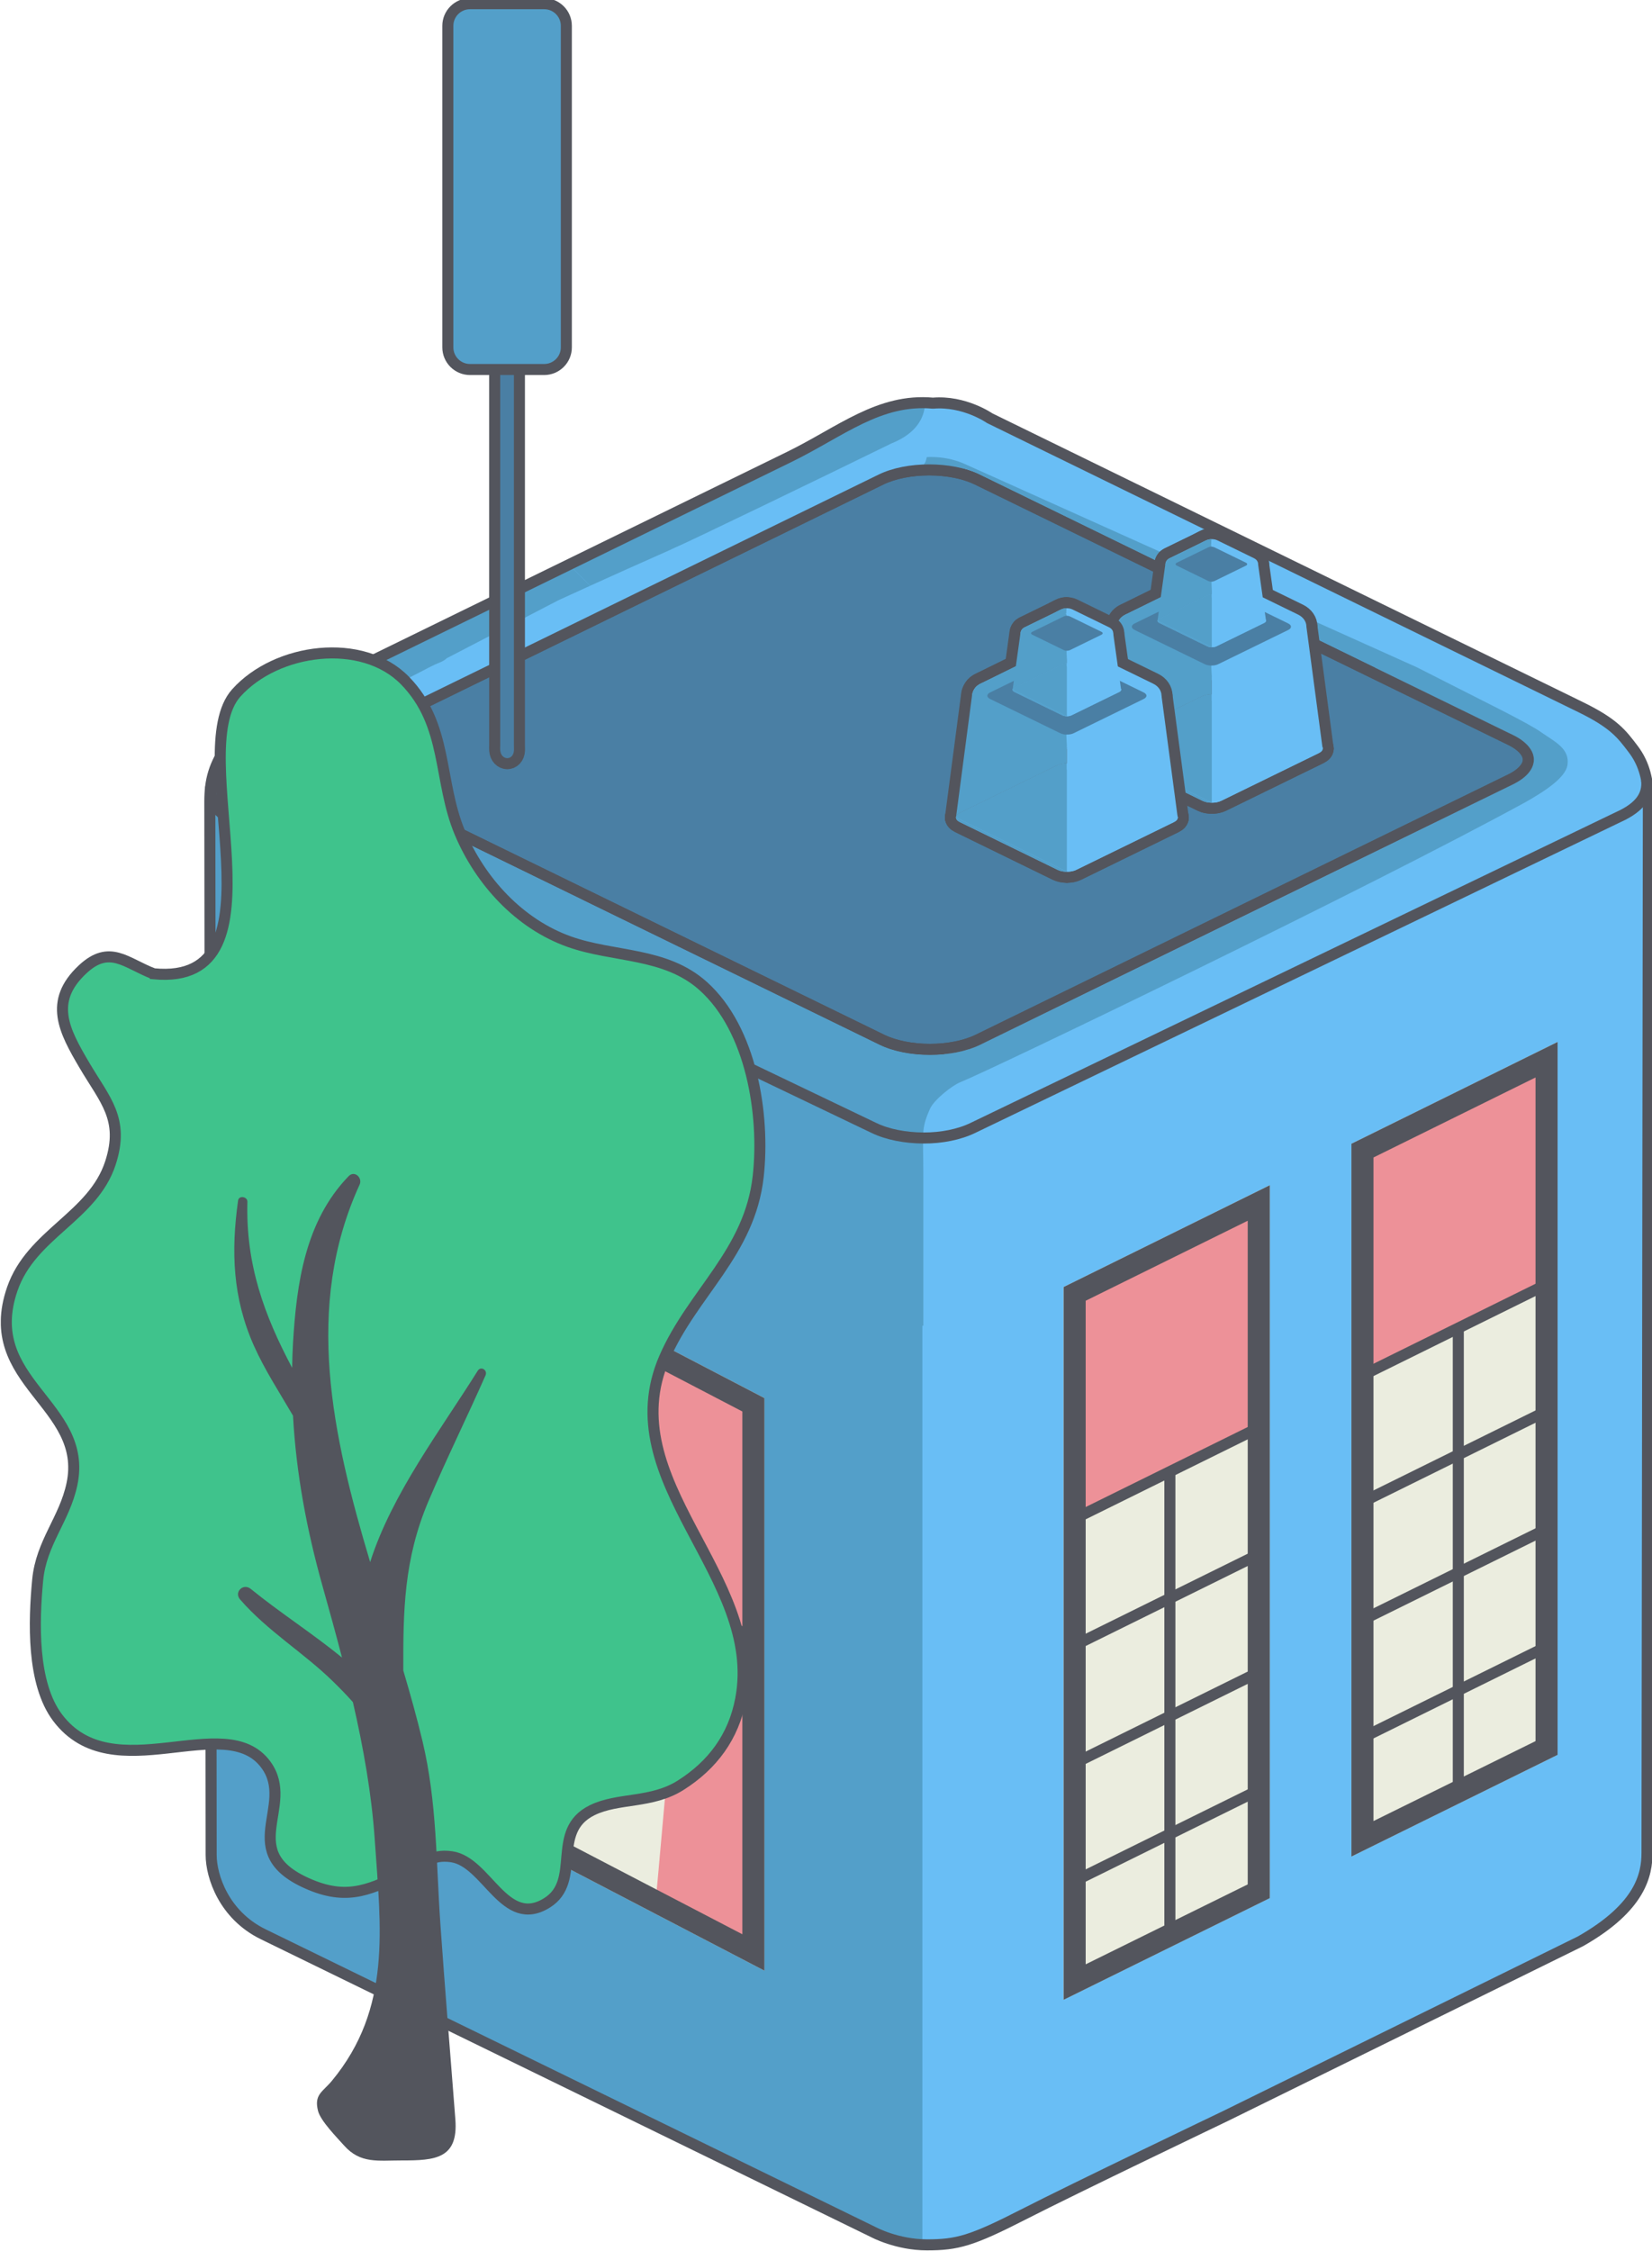 <?xml version="1.0" encoding="UTF-8"?>
<!-- Created with Inkscape (http://www.inkscape.org/) -->
<svg width="75.577mm" height="102.93mm" version="1.1" viewBox="0 0 75.577 102.93" xmlns="http://www.w3.org/2000/svg" xmlns:cc="http://creativecommons.org/ns#" xmlns:dc="http://purl.org/dc/elements/1.1/" xmlns:rdf="http://www.w3.org/1999/02/22-rdf-syntax-ns#">
 <defs>
  <clipPath id="clipPath26">
   <path d="m169.25 390.48h214.24v-291.77h-214.24z"/>
  </clipPath>
  <clipPath id="clipPath30">
   <path d="m217.33 324.34h72.224v-37.693h-72.224z"/>
  </clipPath>
  <clipPath id="clipPath34">
   <path d="m212.84 235.61h54.308v-98.246h-54.308z"/>
  </clipPath>
  <clipPath id="clipPath38">
   <path d="m345.35 252.3h24.097v-40.102h-24.097z"/>
  </clipPath>
  <clipPath id="clipPath42">
   <path d="m308.05 233.74h24.096v-40.101h-24.096z"/>
  </clipPath>
 </defs>
 <g transform="translate(-65.777 -92.833)">
  <g transform="matrix(.353 0 0 -.353 6.069 230.59)">
   <g clip-path="url(#clipPath26)" opacity=".8">
    <g transform="translate(372.73 295.09)">
     <path d="m0 0c3.767-1.841 3.772-4.85 0-6.695l-72.348-35.348c-3.772-1.846-9.938-1.846-13.704-5e-3l-72.47 35.363c-3.767 1.84-3.772 4.849 0 6.695l72.348 35.353c3.772 1.845 9.937 1.845 13.704 5e-3z" fill="#2887bc"/>
    </g>
    <g transform="translate(382.38 287.01)">
     <path d="m0 0c-0.014 3.99-2.959 8.691-6.543 10.442l-79.891 39.043c-1.923 0.94-4.504 1.37-7.038 1.301v-7.918c2.534 0.07 5.115-0.36 7.038-1.3l68.951-33.651c3.584-1.75 3.588-4.613 0-6.369l-68.834-33.631c-3.589-1.756-9.455-1.756-13.039-5e-3l-68.951 33.646c-3.584 1.751-3.588 4.614 0 6.369l25.375 12.4-5.319 5.319-31.111-15.204c-3.584-1.751-6.53-6.452-6.539-10.442l-0.092-136.52c-0.014-3.99 2.907-8.686 6.495-10.432l80.026-39.048c3.583-1.751 9.455-1.751 13.038 0l80.026 39.048c3.589 1.746 6.51 6.442 6.5 10.432z" fill="#44aef2"/>
    </g>
    <g transform="translate(282.91 328.58)">
     <path d="m0 0c1.663 0.813 3.814 1.245 6 1.305v7.918c-2.186-0.06-4.337-0.491-6-1.301l-48.779-23.839 5.32-5.319z" fill="#44aef2"/>
    </g>
    <g transform="translate(282.91 328.58)">
     <path d="m0 0c1.663 0.813 3.814 1.245 6 1.305v7.918c-2.186-0.06-4.337-0.491-6-1.301l-48.779-23.839 5.32-5.319z" fill="#2887bc"/>
    </g>
    <g transform="translate(244.7 274.11)">
     <path d="m0 0 38.347-18.712c3.551-1.735 9.363-1.735 12.919 4e-3l44.843 21.91" fill="none" stroke="#282b34" stroke-miterlimit="10" stroke-width=".967"/>
    </g>
    <g transform="translate(382.38 287.01)">
     <path d="m0 0c-0.014 3.99-2.959 8.691-6.543 10.442l-22.403 10.949c-2.025-1.653-3.96-3.348-5.932-4.984l17.395-8.49c3.584-1.75 3.588-4.613 0-6.369l-68.834-33.631c-2.011-0.983-4.735-1.416-7.373-1.298v-153.92c2.603-0.1 5.278 0.329 7.256 1.296l80.026 39.048c3.589 1.746 6.51 6.442 6.5 10.432z" fill="#44aef2"/>
    </g>
    <g transform="translate(283.02 254.93)">
     <path d="m0 0-68.951 33.646c-3.584 1.75-3.588 4.614 0 6.369l34.128 16.676-5.288 5.336-39.895-19.497c-3.584-1.751-6.53-6.452-6.539-10.442l-0.092-136.52c-0.014-3.989 2.907-8.685 6.495-10.431l80.026-39.048c1.605-0.784 3.67-1.215 5.782-1.296v153.92c-2.072 0.092-4.09 0.522-5.666 1.293" fill="#44aef2"/>
    </g>
    <g transform="translate(283.02 254.93)">
     <path d="m0 0-68.951 33.646c-3.584 1.75-3.588 4.614 0 6.369l34.128 16.676-5.288 5.336-39.895-19.497c-3.584-1.751-6.53-6.452-6.539-10.442l-0.092-136.52c-0.014-3.989 2.907-8.685 6.495-10.431l80.026-39.048c1.605-0.784 3.67-1.215 5.782-1.296v153.92c-2.072 0.092-4.09 0.522-5.666 1.293" fill="#2887bc"/>
    </g>
    <g transform="translate(196.86 280.86)">
     <path d="m0 0 86.048-42.438c3.583-1.75 9.455-1.75 13.038 0l86.138 42.11" fill="none" stroke="#282b34" stroke-miterlimit="10" stroke-width=".967"/>
    </g>
    <g transform="translate(288.91 323.63)">
     <path d="m0 0 72.625-35.857 5.771 2.886v2.184l-72.03 35.6-6.366 1.076z" fill="#2887bc"/>
    </g>
    <g transform="translate(289.43 329.89)">
     <path d="m0 0c-2.365 0-4.73-0.438-6.526-1.317l-68.834-33.637c-3.589-1.754-3.584-4.618 0-6.369l68.95-33.645c1.791-0.875 4.151-1.313 6.513-1.313 2.365 0 4.73 0.439 6.526 1.318l68.834 33.63c3.589 1.756 3.584 4.62 0 6.37l-68.95 33.651c-1.791 0.875-4.152 1.312-6.513 1.312m0-0.967c2.29 0 4.508-0.443 6.088-1.215l68.951-33.65c1.364-0.667 2.147-1.51 2.147-2.315s-0.783-1.648-2.147-2.316l-68.835-33.632c-1.607-0.785-3.774-1.219-6.101-1.219-2.29 0-4.509 0.442-6.089 1.215l-68.95 33.645c-1.364 0.666-2.147 1.51-2.147 2.315s0.783 1.649 2.147 2.316l68.835 33.637c1.607 0.786 3.773 1.219 6.101 1.219" fill="#282b34"/>
    </g>
    <g clip-path="url(#clipPath30)" opacity=".5">
     <g transform="translate(218.04 286.65)">
      <path d="m0 0c-0.26 0-0.51 0.143-0.638 0.39-0.179 0.351-0.04 0.783 0.312 0.963l70.867 36.262c0.104 0.053 0.325 0.078 0.325 0.078v-0.724l0.642-0.308s-0.174-0.247-0.316-0.32l-70.867-36.263c-0.104-0.053-0.215-0.078-0.325-0.078" fill="#2887bc"/>
     </g>
    </g>
    <g transform="translate(268.22 209.13)">
     <path d="m0 0v-74.174l-56.934 29.653v74.189z" fill="#e6e9d7"/>
    </g>
    <g clip-path="url(#clipPath34)" opacity=".7">
     <g transform="translate(212.84 235.61)">
      <path d="m0 0 54.308-28.689-1.534-69.557-11.633 5.011s2.997 32.634 3.65 42.924c-2.768 2.185-6.118 4.522-8.334 7.633-6.702 9.408-11.384 19.233-11.384 19.233s-4.149-4.274-9.2-7.472c-5.052-3.198-9.131-3.386-9.131-3.386l4.65-41.36-11.392 4.614" fill="#e84658"/>
     </g>
    </g>
    <g transform="translate(211.28 238.8)">
     <path d="m0 0v-74.188l56.934-29.654v74.174zm2.861-4.717 51.212-26.686v-67.723l-51.212 26.673z" fill="#282b34"/>
    </g>
    <g transform="translate(212.6 206.34)">
     <path d="m0 0 54.308-28.371" fill="none" stroke="#282b34" stroke-miterlimit="10" stroke-width="1.431"/>
    </g>
    <g transform="translate(238.05 222.92)">
     <path d="m0 0v-71.85" fill="none" stroke="#282b34" stroke-miterlimit="10" stroke-width="1.431"/>
    </g>
    <g transform="translate(369.1 295.19)">
     <path d="m0 0c3.777-1.846 3.782-4.863 0-6.714l-72.555-35.448c-3.782-1.851-9.966-1.851-13.743-6e-3l-72.677 35.465c-3.777 1.845-3.782 4.863 0 6.713l72.555 35.454c3.782 1.85 9.965 1.85 13.743 5e-3z" fill="#1d5f8d"/>
    </g>
    <g transform="translate(382.77 287.08)">
     <path d="m0 0c-0.015 4.002-2.968 8.716-6.562 10.472l-80.118 39.154c-1.929 0.942-4.517 1.374-7.058 1.305v-7.941c2.541 0.071 5.129-0.361 7.058-1.303l69.147-33.748c3.594-1.754 3.599-4.626 0-6.386l-69.031-33.728c-3.599-1.761-9.482-1.761-13.076-5e-3l-69.147 33.742c-3.594 1.755-3.599 4.626 0 6.387l25.448 12.436-5.335 5.335-31.2-15.248c-3.594-1.756-6.547-6.47-6.557-10.472l-0.092-27.868c-0.015-4.001 7.442 5.199 11.041 3.448l75.726-30.226c3.594-1.755 99.858 22.777 99.848 26.778z" fill="#44aef2"/>
    </g>
    <g transform="translate(283.01 328.77)">
     <path d="m0 0c1.667 0.815 3.825 1.249 6.018 1.309v7.94c-2.193-0.06-4.351-0.491-6.018-1.305l-48.918-23.906 5.335-5.335z" fill="#44aef2"/>
    </g>
    <g transform="translate(283.01 328.77)">
     <path d="m0 0c1.667 0.815 3.825 1.249 6.018 1.309v7.94c-2.193-0.06-4.351-0.491-6.018-1.305l-48.918-23.906 5.335-5.335z" fill="#2887bc"/>
    </g>
    <g transform="translate(256.2 319.1)">
     <path d="m0 0c2.663 1.146 5.326 2.292 7.99 3.438 4.931 2.124 9.863 4.246 14.795 6.369 1.431 0.616 2.863 1.233 4.295 1.849 0.534 0.23 1.068 0.505 1.618 0.696 1.24 0.432 2.245 1.195 3.1 2.228 0.37 0.446 0.701 1.001 1.15 1.369 0.097-0.619 0.441-1.161 0.37-1.799-0.095-0.853-0.125-1.773-0.356-2.601-0.118-0.422-0.359-0.706-0.723-0.937-0.331-0.209-0.539-0.177-0.922-0.134-0.917 0.104-1.802-0.347-2.647-0.635-2.377-0.807-4.671-1.854-6.9-3.005-8.302-4.286-23.172-11.346-23.172-11.346z" fill="#44aef2"/>
    </g>
    <g transform="translate(289.56 330.09)">
     <path d="m0 0c-2.372 0-4.744-0.44-6.544-1.321l-69.031-33.733c-3.599-1.76-3.594-4.632 0-6.387l69.147-33.742c1.796-0.877 4.163-1.316 6.531-1.316 2.372 0 4.744 0.44 6.544 1.321l69.032 33.728c3.598 1.76 3.593 4.632 0 6.387l-69.148 33.747c-1.795 0.877-4.163 1.316-6.531 1.316m0-1.431c2.229 0 4.38-0.426 5.904-1.171l69.147-33.747c1.168-0.57 1.894-1.301 1.894-1.907s-0.726-1.338-1.895-1.909l-69.031-33.728c-1.527-0.747-3.684-1.175-5.916-1.175-2.228 0-4.38 0.426-5.904 1.171l-69.146 33.742c-1.169 0.57-1.895 1.301-1.895 1.907 0 0.605 0.726 1.338 1.895 1.909l69.031 33.733c1.527 0.747 3.684 1.175 5.916 1.175" fill="#282b34"/>
    </g>
    <g transform="translate(244.7 274.15)">
     <path d="m0 0 38.456-18.766c3.561-1.739 9.39-1.739 12.956 5e-3l44.971 21.972" fill="none" stroke="#282b34" stroke-miterlimit="10" stroke-width="1.431"/>
    </g>
    <g transform="translate(207.53 259.49)">
     <path d="m0 0c-3.599 1.751-11.298-4.276-11.283-0.275l0.092 27.869c9e-3 4.001 2.963 8.715 6.557 10.47l2.944 1.44 37.069 18.116 5.301-5.354-34.227-16.723c-3.599-1.761-3.594-4.632 0-6.388l69.148-33.742c1.581-0.77 3.608-1.202 5.684-1.295 1.135-0.053 2.289 0 3.395 0.151-1.809-1.528-2.769-5.069-2.6-10.932 0.272-9.23-82.08 16.663-82.08 16.663" fill="#44aef2"/>
    </g>
    <g transform="translate(294.27 221.4)">
     <path d="m0 0c0 4.709-5.619 11.912-5.89 21.142-0.17 5.864 1.392 9.695 3.202 11.222l4e-3 5e-3c1.465 0.199 2.847 0.582 3.992 1.145l69.031 33.727c3.599 1.761 3.594 4.632 0 6.388l-17.441 8.512c1.974 1.644 3.919 3.341 5.946 5l22.466-10.981c3.593-1.756 6.547-6.47 6.562-10.471l0.092-27.869c0.01-4.001-87.964-42.53-87.964-37.82" fill="#44aef2"/>
    </g>
    <g transform="translate(288.81 216.58)">
     <path d="m0 0v1.903l-83.034 36.589c-3.598 1.751-9.549 0.145-9.535 4.146l0.092 27.869c0.01 4.001 2.963 8.715 6.558 10.471l2.876 1.406 13.227 6.464 23.909 11.685 5.302-5.354-34.228-16.723c-3.598-1.761-3.593-4.632 0-6.388l69.148-33.742c1.581-0.77 3.827-1.232 5.684-1.295 0.922-0.03 2.757-0.112 5.461 0.576 0-1e-3 0.865 0.208 2.166 0.838 11.52 5.588 68.229 33.298 69.281 33.869 1.104 0.601 2.211 1.762 2.211 2.881 0 0.731-0.34 1.492-1.018 2.126-0.743 0.743-3.733 2.127-3.733 2.127l-67.254 32.832c-0.781 0.374-1.713 0.774-2.591 0.696-1.201-0.108-2.388 0.262-3.598 0.262-1.07 0-2.11-0.05-3.171-0.206-0.755-0.112-1.512-0.233-2.255-0.404-0.252-0.058-0.597-0.238-0.852-0.215 0.254 0.437 1.111 0.755 1.551 0.972 0.643 0.316 1.299 0.58 1.999 0.746 2.431 0.578 4.957 0.424 7.231-0.597 1.048-0.471 2.095-0.942 3.143-1.412 1.397-0.628 2.794-1.256 4.19-1.883 1.672-0.752 3.344-1.503 5.015-2.254 1.871-0.841 3.743-1.682 5.614-2.523 1.997-0.898 3.994-1.795 5.99-2.692 2.048-0.921 4.096-1.841 6.143-2.761 2.023-0.91 4.046-1.82 6.07-2.729 1.925-0.865 3.849-1.73 5.774-2.595 1.751-0.788 3.502-1.576 5.254-2.363 1.503-0.676 3.006-1.351 4.509-2.027 1.181-0.53 2.361-1.062 3.542-1.592 0.783-0.352 1.566-0.705 2.349-1.057 0.311-0.14 0.623-0.279 0.933-0.42 9.441-4.818 14.345-7.153 16.231-8.493 1.563-1.11 3.641-2.02 3.29-4.194-0.251-1.553-2.702-3.248-5.446-4.793-20.369-11.142-69.211-34.667-73.246-36.277-1.071-0.428-3.413-2.289-3.921-3.444-1.193-2.713-0.861-2.885-0.861-8.879z" fill="#2887bc"/>
    </g>
    <g transform="translate(241.5 312.48)">
     <path d="m0 0c-1.482-0.77-2.965-1.539-4.447-2.308-3.334-1.73-6.669-3.461-10.003-5.191-0.415-0.415-1.018-0.584-1.537-0.824-0.617-0.285-1.217-0.616-1.822-0.926-1.323-0.676-2.645-1.353-3.967-2.028-0.275 0-0.794-0.407-1.044-0.535-0.383-0.195-0.766-0.39-1.149-0.586-0.765-0.392-1.531-0.783-2.297-1.174-1.431-0.733-2.917-1.396-4.244-2.303-1.112-0.76-2.086-1.883-1.998-3.314 0.068-1.102 0.56-2.181 1.426-2.88 0.498-0.402 1.101-0.532 1.662-0.806 0.113-0.056 1.159-0.348 1.121-0.249-0.254 0.651-0.99 0.997-1.3 1.646-0.172 0.361-0.212 0.743-0.113 1.134 0.418 1.662 2.393 2.562 3.775 3.239 1.182 0.578 2.363 1.157 3.544 1.735l10.128 4.959c3.865 1.891 7.729 3.784 11.594 5.676 3.318 1.625 6.637 3.25 9.956 4.874 1.736 0.85 3.474 1.701 5.211 2.551 0.067 0.034 0.134 0.067 0.201 0.099-0.09 0.674 0.091 3.17 0 3.829-8.312-3.676-14.697-6.618-14.697-6.618" fill="#44aef2"/>
    </g>
    <g transform="translate(196.45 288.33)">
     <path d="m0 0c-0.111-1.944 0.75-3.486 3.625-4.782l82.302-39.406c1.772-0.866 4.101-1.304 6.438-1.317 2.337-0.012 4.666 0.451 6.438 1.317l83.651 40.268c2.876 1.295 3.853 2.898 3.642 4.804" fill="none" stroke="#282b34" stroke-miterlimit="10" stroke-width="1.431"/>
    </g>
    <g transform="translate(256.2 319.1)">
     <path d="m0 0c2.035 0.876 19.934 9.51 28.466 13.699 4.509 1.795 4.256 4.863 4.362 4.95 0.097-0.619 0.56-3.861 0.489-4.499-0.094-0.853-0.124-1.773-0.355-2.601-0.118-0.422-0.359-0.706-0.724-0.937-0.331-0.209-0.538-0.177-0.921-0.134-0.917 0.104-1.802-0.347-2.648-0.635-2.377-0.807-4.67-1.854-6.899-3.005-8.303-4.286-23.173-11.346-23.173-11.346z" fill="#44aef2"/>
    </g>
    <g transform="translate(289.56 330.09)">
     <path d="m0 0c-2.372 0-4.744-0.44-6.544-1.321l-69.031-33.733c-3.599-1.76-3.594-4.632 0-6.387l69.147-33.742c1.796-0.877 4.163-1.316 6.531-1.316 2.372 0 4.744 0.44 6.544 1.321l69.032 33.728c3.598 1.76 3.593 4.632 0 6.387l-69.148 33.747c-1.795 0.877-4.163 1.316-6.531 1.316m0-1.431c2.229 0 4.38-0.426 5.904-1.171l69.147-33.747c1.168-0.57 1.894-1.301 1.894-1.907s-0.726-1.338-1.895-1.909l-69.031-33.728c-1.527-0.747-3.684-1.175-5.916-1.175-2.228 0-4.38 0.426-5.904 1.171l-69.146 33.742c-1.169 0.57-1.895 1.301-1.895 1.907 0 0.605 0.726 1.338 1.895 1.909l69.031 33.733c1.527 0.747 3.684 1.175 5.916 1.175" fill="#282b34"/>
    </g>
    <g transform="translate(205.78 298.97)">
     <path d="m0 0 65.661 32.089c6.628 3.239 11.641 7.594 18.614 6.961 4.081 0.34 7.347-1.946 7.347-1.946s72.228-35.298 76.583-37.427c4.356-2.128 5.337-3.49 6.822-5.442 1.485-1.951 1.965-4.157 1.965-6.695 0-2.537-0.176-132.94-0.176-136.28 0-2.757-0.77-7.019-8.637-11.475l-46.076-22.665s-19.377-9.272-26.104-12.712c-6.726-3.439-8.596-3.938-12.495-3.938-3.898 0-6.953 1.652-6.953 1.652s-74 36.108-79.08 38.587c-5.081 2.479-6.74 7.494-6.74 10.266 0.013 4.476-0.183 133.99-0.174 136.46 8e-3 2.73 0.477 4.729 2.5 7.603s6.943 4.972 6.943 4.972" fill="none" stroke="#282b34" stroke-linecap="round" stroke-linejoin="round" stroke-miterlimit="10" stroke-width="1.431"/>
    </g>
    <g transform="translate(326.2 302.44)">
     <path d="m0 0c-0.521 0-1.041 0.104-1.465 0.312l-9.732 4.748c-0.674 0.329-1.075 0.914-1.075 1.564-1e-3 0.65 0.401 1.234 1.075 1.564l9.717 4.748c0.847 0.416 2.08 0.416 2.928 1e-3l9.733-4.749c0.673-0.33 1.076-0.915 1.076-1.565s-0.402-1.234-1.075-1.563l-9.717-4.748c-0.424-0.208-0.945-0.312-1.465-0.312" fill="#282b34"/>
    </g>
    <g transform="translate(326.2 302.44)">
     <path d="m0 0c-0.521 0-1.041 0.104-1.465 0.312l-9.732 4.748c-0.674 0.329-1.075 0.914-1.075 1.564-1e-3 0.65 0.401 1.234 1.075 1.564l9.717 4.748c0.847 0.416 2.08 0.416 2.928 1e-3l9.733-4.749c0.673-0.33 1.076-0.915 1.076-1.565s-0.402-1.234-1.075-1.563l-9.717-4.748c-0.424-0.208-0.945-0.312-1.465-0.312z" fill="none" stroke="#282b34" stroke-linecap="round" stroke-linejoin="round" stroke-miterlimit="10" stroke-width="2.861"/>
    </g>
    <g transform="translate(326.22 302.14)">
     <path d="m0 0c-0.067 1.55-0.252 2.712 0.236 3.2s-6.332 3.234-6.332 3.234l-1.947 1.144 8.304 2.762-0.464 1.695-2.996 0.326-2.527-1.592s-4.372-3.12-4.378-3.123c-0.451-0.323-1.188-0.279-1.419-0.92-0.296-0.821 0.079-2.107 0.726-2.674 0.45-0.396 1.524-0.873 1.41-1.611-0.06 0.018-0.114 0.02-0.178 0.051 1.448-0.673 2.897-1.346 4.345-2.02l3.002-0.472z" fill="#282b34"/>
    </g>
    <g transform="translate(326.22 302.14)">
     <path d="m0 0c-0.067 1.55-0.252 2.712 0.236 3.2s-6.332 3.234-6.332 3.234l-1.947 1.144 8.304 2.762-0.464 1.695-2.996 0.326-2.527-1.592s-4.372-3.12-4.378-3.123c-0.451-0.323-1.188-0.279-1.419-0.92-0.296-0.821 0.079-2.107 0.726-2.674 0.45-0.396 1.524-0.873 1.41-1.611-0.06 0.018-0.114 0.02-0.178 0.051 1.448-0.673 2.897-1.346 4.345-2.02l3.002-0.472z" fill="none" stroke="#282b34" stroke-linecap="round" stroke-linejoin="round" stroke-miterlimit="10" stroke-width="2.861"/>
    </g>
    <g transform="translate(340.07 293.86)">
     <path d="m0 0c0.66-0.322 0.661-0.849 0-1.172l-12.666-6.187c-0.66-0.324-1.739-0.324-2.398-1e-3l-12.687 6.19c-0.66 0.322-0.661 0.849 0 1.172l12.665 6.189c0.661 0.323 1.74 0.323 2.399 1e-3z" fill="#282b34"/>
    </g>
    <g transform="translate(340.07 293.86)">
     <path d="m0 0c0.66-0.322 0.661-0.849 0-1.172l-12.666-6.187c-0.66-0.324-1.739-0.324-2.398-1e-3l-12.687 6.19c-0.66 0.322-0.661 0.849 0 1.172l12.665 6.189c0.661 0.323 1.74 0.323 2.399 1e-3z" fill="none" stroke="#282b34" stroke-linecap="round" stroke-linejoin="round" stroke-miterlimit="10" stroke-width="2.861"/>
    </g>
    <g transform="translate(340.07 293.86)">
     <path d="m0 0c0.657-0.322 0.657-0.843 0-1.165l-12.66-6.188c-0.335-0.173-0.781-0.248-1.215-0.248v14.037c0.434 0 0.868-0.087 1.19-0.249z" fill="#282b34"/>
    </g>
    <g transform="translate(340.07 293.86)">
     <path d="m0 0c0.657-0.322 0.657-0.843 0-1.165l-12.66-6.188c-0.335-0.173-0.781-0.248-1.215-0.248v14.037c0.434 0 0.868-0.087 1.19-0.249z" fill="none" stroke="#282b34" stroke-linecap="round" stroke-linejoin="round" stroke-miterlimit="10" stroke-width="2.861"/>
    </g>
    <g transform="translate(311.82 293.28)">
     <path d="m 0,0 14.372,-7.018 c -0.434,0 -0.869,0.075 -1.191,0.236 l -12.685,6.2 C 0.161,-0.421 0,-0.21 0,0" fill="#282b34"/>
    </g>
    <g transform="translate(311.82 293.28)">
     <path d="m 0,0 14.372,-7.018 c -0.434,0 -0.869,0.075 -1.191,0.236 l -12.685,6.2 C 0.161,-0.421 0,-0.21 0,0 Z" fill="none" stroke="#282b34" stroke-linecap="round" stroke-linejoin="round" stroke-miterlimit="10" stroke-width="2.861"/>
    </g>
    <g transform="translate(326.19 300.3)">
     <path d="m0 0c-0.434 0-0.88-0.087-1.215-0.248l-12.66-6.188c-0.335-0.161-0.497-0.372-0.497-0.583l2.108 16.011s0.03 0.229 0.318 0.717c0.289 0.489 1.063 0.764 1.063 0.764l10.537 5.21-10.677-7.808 11.023-5.58z" fill="#282b34"/>
    </g>
    <g transform="translate(326.19 300.3)">
     <path d="m0 0c-0.434 0-0.88-0.087-1.215-0.248l-12.66-6.188c-0.335-0.161-0.497-0.372-0.497-0.583l2.108 16.011s0.03 0.229 0.318 0.717c0.289 0.489 1.063 0.764 1.063 0.764l10.537 5.21-10.677-7.808 11.023-5.58z" fill="none" stroke="#282b34" stroke-linecap="round" stroke-linejoin="round" stroke-miterlimit="10" stroke-width="2.861"/>
    </g>
    <g transform="translate(326.19 300.3)">
     <path d="m0 0v-14.036l-14.372 7.017c0 0.211 0.162 0.422 0.497 0.583l12.66 6.188c0.335 0.161 0.781 0.248 1.215 0.248" fill="#282b34"/>
    </g>
    <g transform="translate(326.19 300.3)">
     <path d="m0 0v-14.036l-14.372 7.017c0 0.211 0.162 0.422 0.497 0.583l12.66 6.188c0.335 0.161 0.781 0.248 1.215 0.248z" fill="none" stroke="#282b34" stroke-linecap="round" stroke-linejoin="round" stroke-miterlimit="10" stroke-width="2.861"/>
    </g>
    <g transform="translate(326.19 299.5)">
     <path d="m0 0v3.094l11.293 6.465 0.972-1e-3 2.102-15.795-3.022-0.498-3.524-0.312" fill="#282b34" stroke="#282b34" stroke-linecap="round" stroke-linejoin="round" stroke-miterlimit="10" stroke-width="2.861"/>
    </g>
    <g transform="translate(336.1 309.48)">
     <path d="m0 0c0.473-0.231 0.474-0.609 0-0.841l-9.087-4.44c-0.474-0.232-1.248-0.232-1.722 0l-9.102 4.441c-0.473 0.232-0.474 0.61 0 0.841l9.087 4.44c0.474 0.232 1.248 0.232 1.721 1e-3z" fill="#282b34"/>
    </g>
    <g transform="translate(336.1 309.48)">
     <path d="m0 0c0.473-0.231 0.474-0.609 0-0.841l-9.087-4.44c-0.474-0.232-1.248-0.232-1.722 0l-9.102 4.441c-0.473 0.232-0.474 0.61 0 0.841l9.087 4.44c0.474 0.232 1.248 0.232 1.721 1e-3z" fill="none" stroke="#282b34" stroke-linecap="round" stroke-linejoin="round" stroke-miterlimit="10" stroke-width="2.861"/>
    </g>
    <g transform="translate(332.03 317.15)">
     <path d="m0 0h1e-3z" fill="#282b34"/>
    </g>
    <g transform="translate(332.03 317.15)">
     <path d="m0 0h1e-3z" fill="none" stroke="#282b34" stroke-linecap="round" stroke-linejoin="round" stroke-miterlimit="10" stroke-width="2.861"/>
    </g>
    <g transform="translate(332.03 309.72)">
     <path d="m0 0h1e-3z" fill="#282b34"/>
    </g>
    <g transform="translate(332.03 309.72)">
     <path d="m0 0h1e-3z" fill="none" stroke="#282b34" stroke-linecap="round" stroke-linejoin="round" stroke-miterlimit="10" stroke-width="2.861"/>
    </g>
    <g transform="translate(326.2 313.92)">
     <path d="m0 0c-0.255 0-0.509 0.051-0.717 0.153l-4.762 2.324c-0.33 0.16-0.527 0.447-0.527 0.764 0 0.319 0.197 0.605 0.527 0.766l4.754 2.323c0.415 0.203 1.018 0.203 1.433 1e-3l4.764-2.324c0.329-0.161 0.526-0.447 0.526-0.766 0-0.318-0.196-0.604-0.526-0.765l-4.755-2.323c-0.208-0.102-0.463-0.153-0.717-0.153" fill="#282b34"/>
    </g>
    <g transform="translate(326.2 313.92)">
     <path d="m0 0c-0.255 0-0.509 0.051-0.717 0.153l-4.762 2.324c-0.33 0.16-0.527 0.447-0.527 0.764 0 0.319 0.197 0.605 0.527 0.766l4.754 2.323c0.415 0.203 1.018 0.203 1.433 1e-3l4.764-2.324c0.329-0.161 0.526-0.447 0.526-0.766 0-0.318-0.196-0.604-0.526-0.765l-4.755-2.323c-0.208-0.102-0.463-0.153-0.717-0.153z" fill="none" stroke="#282b34" stroke-linecap="round" stroke-linejoin="round" stroke-miterlimit="10" stroke-width="2.861"/>
    </g>
    <g transform="translate(326.2 313.77)">
     <path d="m0 0c-0.033 0.758-0.124 1.327 0.115 1.565 0.239 0.24-3.098 1.583-3.098 1.583l-0.953 0.56 4.063 1.352-0.226 0.83-1.467 0.159-1.236-0.779-2.142-1.529c-0.033-0.023-0.1-0.029-0.138-0.043-0.102-0.037-0.203-0.081-0.295-0.138-0.099-0.062-0.195-0.139-0.249-0.244-0.033-0.062-0.036-0.105-0.03-0.17 8e-3 -0.086-1e-3 -0.172 5e-3 -0.258 8e-3 -0.117 0.024-0.253 0.091-0.351 0.033-0.047 0.067-0.057 0.11-0.088 0.059-0.045 0.101-0.108 0.147-0.167 0.152-0.189 0.302-0.382 0.443-0.579 0.077-0.106 0.154-0.215 0.218-0.331 0.016-0.029 0.073-0.111 0.06-0.148-0.019-0.054-0.057-0.024-0.099-4e-3l2.126-0.99 1.47-0.23z" fill="#282b34"/>
    </g>
    <g transform="translate(326.2 313.77)">
     <path d="m0 0c-0.033 0.758-0.124 1.327 0.115 1.565 0.239 0.24-3.098 1.583-3.098 1.583l-0.953 0.56 4.063 1.352-0.226 0.83-1.467 0.159-1.236-0.779-2.142-1.529c-0.033-0.023-0.1-0.029-0.138-0.043-0.102-0.037-0.203-0.081-0.295-0.138-0.099-0.062-0.195-0.139-0.249-0.244-0.033-0.062-0.036-0.105-0.03-0.17 8e-3 -0.086-1e-3 -0.172 5e-3 -0.258 8e-3 -0.117 0.024-0.253 0.091-0.351 0.033-0.047 0.067-0.057 0.11-0.088 0.059-0.045 0.101-0.108 0.147-0.167 0.152-0.189 0.302-0.382 0.443-0.579 0.077-0.106 0.154-0.215 0.218-0.331 0.016-0.029 0.073-0.111 0.06-0.148-0.019-0.054-0.057-0.024-0.099-4e-3l2.126-0.99 1.47-0.23z" fill="none" stroke="#282b34" stroke-linecap="round" stroke-linejoin="round" stroke-miterlimit="10" stroke-width="2.861"/>
    </g>
    <g transform="translate(332.98 310.12)">
     <path d="m0 0c0.323-0.157 0.323-0.415 0-0.573l-6.198-3.029c-0.323-0.158-0.851-0.158-1.174 0l-6.208 3.03c-0.323 0.157-0.323 0.415 0 0.573l6.198 3.029c0.323 0.158 0.851 0.158 1.174 0z" fill="#282b34"/>
    </g>
    <g transform="translate(332.98 310.12)">
     <path d="m0 0c0.323-0.157 0.323-0.415 0-0.573l-6.198-3.029c-0.323-0.158-0.851-0.158-1.174 0l-6.208 3.03c-0.323 0.157-0.323 0.415 0 0.573l6.198 3.029c0.323 0.158 0.851 0.158 1.174 0z" fill="none" stroke="#282b34" stroke-linecap="round" stroke-linejoin="round" stroke-miterlimit="10" stroke-width="2.861"/>
    </g>
    <g transform="translate(332.98 310.12)">
     <path d="m0 0c0.322-0.158 0.322-0.413 0-0.57l-6.195-3.029c-0.164-0.085-0.383-0.121-0.595-0.121v6.869c0.212 0 0.425-0.043 0.582-0.122z" fill="#282b34"/>
    </g>
    <g transform="translate(332.98 310.12)">
     <path d="m0 0c0.322-0.158 0.322-0.413 0-0.57l-6.195-3.029c-0.164-0.085-0.383-0.121-0.595-0.121v6.869c0.212 0 0.425-0.043 0.582-0.122z" fill="none" stroke="#282b34" stroke-linecap="round" stroke-linejoin="round" stroke-miterlimit="10" stroke-width="2.861"/>
    </g>
    <g transform="translate(319.16 309.84)">
     <path d="m 0,0 7.033,-3.435 c -0.213,0 -0.425,0.037 -0.583,0.116 L 0.243,-0.285 C 0.079,-0.206 0,-0.104 0,0" fill="#282b34"/>
    </g>
    <g transform="translate(319.16 309.84)">
     <path d="m0 0 7.033-3.435c-0.213 0-0.425 0.037-0.583 0.116l-6.207 3.034c-0.164 0.079-0.243 0.181-0.243 0.285z" fill="none" stroke="#282b34" stroke-linecap="round" stroke-linejoin="round" stroke-miterlimit="10" stroke-width="2.861"/>
    </g>
    <g transform="translate(326.19 313.27)">
     <path d="m0 0c-0.212 0-0.431-0.043-0.595-0.122l-6.195-3.027c-0.164-0.08-0.243-0.183-0.243-0.286l1.031 7.432s0.015 0.111 0.156 0.351c0.141 0.239 0.52 0.374 0.52 0.374l4.701 2.292-4.77-3.564 5.395-2.73z" fill="#282b34"/>
    </g>
    <g transform="translate(326.19 313.27)">
     <path d="m0 0c-0.212 0-0.431-0.043-0.595-0.122l-6.195-3.027c-0.164-0.08-0.243-0.183-0.243-0.286l1.031 7.432s0.015 0.111 0.156 0.351c0.141 0.239 0.52 0.374 0.52 0.374l4.701 2.292-4.77-3.564 5.395-2.73z" fill="none" stroke="#282b34" stroke-linecap="round" stroke-linejoin="round" stroke-miterlimit="10" stroke-width="2.861"/>
    </g>
    <g transform="translate(326.19 313.27)">
     <path d="m0 0v-6.869l-7.033 3.434c0 0.103 0.079 0.206 0.243 0.286l6.195 3.027c0.164 0.079 0.383 0.122 0.595 0.122" fill="#282b34"/>
    </g>
    <g transform="translate(326.19 313.27)">
     <path d="m0 0v-6.869l-7.033 3.434c0 0.103 0.079 0.206 0.243 0.286l6.195 3.027c0.164 0.079 0.383 0.122 0.595 0.122z" fill="none" stroke="#282b34" stroke-linecap="round" stroke-linejoin="round" stroke-miterlimit="10" stroke-width="2.861"/>
    </g>
    <g transform="translate(326.19 312.88)">
     <path d="m0 0v1.11l5.526 3.164 0.476-1e-3 1.029-7.326-1.479-0.244-1.725-0.152" fill="#282b34" stroke="#282b34" stroke-linecap="round" stroke-linejoin="round" stroke-miterlimit="10" stroke-width="2.861"/>
    </g>
    <g transform="translate(329.05 317.48)">
     <path d="m0 0z" fill="#282b34"/>
    </g>
    <g transform="translate(329.05 317.48)">
     <path d="m0 0z" fill="none" stroke="#282b34" stroke-linecap="round" stroke-linejoin="round" stroke-miterlimit="10" stroke-width="2.861"/>
    </g>
    <g transform="translate(324.73 319.88)">
     <path d="m0 0c0.575 0.346 1.023 0.521 1.417 0.521-0.03-0.146-0.03-0.679-0.03-0.679l-0.274-0.176-0.342-0.12-0.478 0.095-0.279 0.151" fill="#282b34" stroke="#282b34" stroke-linecap="round" stroke-linejoin="round" stroke-miterlimit="10" stroke-width="2.861"/>
    </g>
    <g transform="translate(330.62 317.35)">
     <path d="m0 0c0.213-0.104 0.213-0.274 0-0.379l-4.089-1.997c-0.213-0.104-0.562-0.104-0.775-1e-3l-4.095 1.999c-0.213 0.104-0.214 0.274 0 0.378l4.088 1.999c0.214 0.104 0.562 0.104 0.775 0z" fill="#282b34"/>
    </g>
    <g transform="translate(330.62 317.35)">
     <path d="m0 0c0.213-0.104 0.213-0.274 0-0.379l-4.089-1.997c-0.213-0.104-0.562-0.104-0.775-1e-3l-4.095 1.999c-0.213 0.104-0.214 0.274 0 0.378l4.088 1.999c0.214 0.104 0.562 0.104 0.775 0z" fill="none" stroke="#282b34" stroke-linecap="round" stroke-linejoin="round" stroke-miterlimit="10" stroke-width="2.861"/>
    </g>
    <g transform="translate(326.2 302.44)">
     <path d="m0 0c-0.521 0-1.041 0.104-1.465 0.312l-9.732 4.748c-0.674 0.329-1.075 0.914-1.075 1.564-1e-3 0.65 0.401 1.234 1.075 1.564l9.717 4.748c0.847 0.416 2.08 0.416 2.928 1e-3l9.733-4.749c0.673-0.33 1.076-0.915 1.076-1.565s-0.402-1.234-1.075-1.563l-9.717-4.748c-0.424-0.208-0.945-0.312-1.465-0.312" fill="#44aef2"/>
    </g>
    <g transform="translate(326.22 302.14)">
     <path d="m0 0c-0.067 1.55-0.252 2.712 0.236 3.2s-6.332 3.234-6.332 3.234l-1.947 1.144 8.304 2.762-0.464 1.695-2.996 0.326-2.527-1.592s-4.372-3.12-4.378-3.123c-0.451-0.323-1.188-0.279-1.419-0.92-0.296-0.821 0.079-2.107 0.726-2.674 0.45-0.396 1.524-0.873 1.41-1.611-0.06 0.018-0.114 0.02-0.178 0.051 1.448-0.673 2.897-1.346 4.345-2.02l3.002-0.472z" fill="#2887bc"/>
    </g>
    <g transform="translate(340.07 293.86)">
     <path d="m0 0c0.66-0.322 0.661-0.849 0-1.172l-12.666-6.187c-0.66-0.324-1.739-0.324-2.398-1e-3l-12.687 6.19c-0.66 0.322-0.661 0.849 0 1.172l12.665 6.189c0.661 0.323 1.74 0.323 2.399 1e-3z" fill="#44aef2"/>
    </g>
    <g transform="translate(340.07 293.86)">
     <path d="m0 0c0.657-0.322 0.657-0.843 0-1.165l-12.66-6.188c-0.335-0.173-0.781-0.248-1.215-0.248v14.037c0.434 0 0.868-0.087 1.19-0.249z" fill="#44aef2"/>
    </g>
    <g transform="translate(311.82 293.28)">
     <path d="m 0,0 14.372,-7.018 c -0.434,0 -0.869,0.075 -1.191,0.236 l -12.685,6.2 C 0.161,-0.421 0,-0.21 0,0" fill="#2887bc"/>
    </g>
    <g transform="translate(326.19 300.3)">
     <path d="m0 0c-0.434 0-0.88-0.087-1.215-0.248l-12.66-6.188c-0.335-0.161-0.497-0.372-0.497-0.583l2.108 16.011s0.03 0.229 0.318 0.717c0.289 0.489 1.063 0.764 1.063 0.764l10.537 5.21-10.677-7.808 11.023-5.58z" fill="#2887bc"/>
    </g>
    <g transform="translate(326.19 300.3)">
     <path d="m0 0v-14.036l-14.372 7.017c0 0.211 0.162 0.422 0.497 0.583l12.66 6.188c0.335 0.161 0.781 0.248 1.215 0.248" fill="#2887bc"/>
    </g>
    <g transform="translate(326.19 299.5)">
     <path d="m0 0v3.094l11.293 6.465 0.972-1e-3 2.102-15.795-3.022-0.498-3.524-0.312" fill="#44aef2"/>
    </g>
    <g transform="translate(336.1 309.48)">
     <path d="m0 0c0.473-0.231 0.474-0.609 0-0.841l-9.087-4.44c-0.474-0.232-1.248-0.232-1.722 0l-9.102 4.441c-0.473 0.232-0.474 0.61 0 0.841l9.087 4.44c0.474 0.232 1.248 0.232 1.721 1e-3z" fill="#1d5f8d"/>
    </g>
    <g transform="translate(332.03 317.15)">
     <path d="m0 0h1e-3z" fill="#44aef2"/>
    </g>
    <g transform="translate(332.03 309.72)">
     <path d="m0 0h1e-3z" fill="#44aef2"/>
    </g>
    <g transform="translate(326.2 313.92)">
     <path d="m0 0c-0.255 0-0.509 0.051-0.717 0.153l-4.762 2.324c-0.33 0.16-0.527 0.447-0.527 0.764 0 0.319 0.197 0.605 0.527 0.766l4.754 2.323c0.415 0.203 1.018 0.203 1.433 1e-3l4.764-2.324c0.329-0.161 0.526-0.447 0.526-0.766 0-0.318-0.196-0.604-0.526-0.765l-4.755-2.323c-0.208-0.102-0.463-0.153-0.717-0.153" fill="#44aef2"/>
    </g>
    <g transform="translate(326.2 313.77)">
     <path d="m0 0c-0.033 0.758-0.124 1.327 0.115 1.565 0.239 0.24-3.098 1.583-3.098 1.583l-0.953 0.56 4.063 1.352-0.226 0.83-1.467 0.159-1.236-0.779-2.142-1.529c-0.033-0.023-0.1-0.029-0.138-0.043-0.102-0.037-0.203-0.081-0.295-0.138-0.099-0.062-0.195-0.139-0.249-0.244-0.033-0.062-0.036-0.105-0.03-0.17 8e-3 -0.086-1e-3 -0.172 5e-3 -0.258 8e-3 -0.117 0.024-0.253 0.091-0.351 0.033-0.047 0.067-0.057 0.11-0.088 0.059-0.045 0.101-0.108 0.147-0.167 0.152-0.189 0.302-0.382 0.443-0.579 0.077-0.106 0.154-0.215 0.218-0.331 0.016-0.029 0.073-0.111 0.06-0.148-0.019-0.054-0.057-0.024-0.099-4e-3l2.126-0.99 1.47-0.23z" fill="#2887bc"/>
    </g>
    <g transform="translate(332.98 310.12)">
     <path d="m0 0c0.323-0.157 0.323-0.415 0-0.573l-6.198-3.029c-0.323-0.158-0.851-0.158-1.174 0l-6.208 3.03c-0.323 0.157-0.323 0.415 0 0.573l6.198 3.029c0.323 0.158 0.851 0.158 1.174 0z" fill="#44aef2"/>
    </g>
    <g transform="translate(332.98 310.12)">
     <path d="m0 0c0.322-0.158 0.322-0.413 0-0.57l-6.195-3.029c-0.164-0.085-0.383-0.121-0.595-0.121v6.869c0.212 0 0.425-0.043 0.582-0.122z" fill="#44aef2"/>
    </g>
    <g transform="translate(319.16 309.84)">
     <path d="m 0,0 7.033,-3.435 c -0.213,0 -0.425,0.037 -0.583,0.116 L 0.243,-0.285 C 0.079,-0.206 0,-0.104 0,0" fill="#2887bc"/>
    </g>
    <g transform="translate(326.19 313.27)">
     <path d="m0 0c-0.212 0-0.431-0.043-0.595-0.122l-6.195-3.027c-0.164-0.08-0.243-0.183-0.243-0.286l1.031 7.432s0.015 0.111 0.156 0.351c0.141 0.239 0.52 0.374 0.52 0.374l4.701 2.292-4.77-3.564 5.395-2.73z" fill="#2887bc"/>
    </g>
    <g transform="translate(326.19 313.27)">
     <path d="m0 0v-6.869l-7.033 3.434c0 0.103 0.079 0.206 0.243 0.286l6.195 3.027c0.164 0.079 0.383 0.122 0.595 0.122" fill="#2887bc"/>
    </g>
    <g transform="translate(326.19 312.88)">
     <path d="m0 0v1.11l5.526 3.164 0.476-1e-3 1.029-7.326-1.479-0.244-1.725-0.152" fill="#44aef2"/>
    </g>
    <g transform="translate(329.05 317.48)">
     <path d="m0 0z" fill="#44aef2"/>
    </g>
    <g transform="translate(324.73 319.88)">
     <path d="m0 0c0.575 0.346 1.023 0.521 1.417 0.521-0.03-0.146-0.03-0.679-0.03-0.679l-0.274-0.176-0.342-0.12-0.478 0.095-0.279 0.151" fill="#2887bc"/>
    </g>
    <g transform="translate(330.62 317.35)">
     <path d="m0 0c0.213-0.104 0.213-0.274 0-0.379l-4.089-1.997c-0.213-0.104-0.562-0.104-0.775-1e-3l-4.095 1.999c-0.213 0.104-0.214 0.274 0 0.378l4.088 1.999c0.214 0.104 0.562 0.104 0.775 0z" fill="#1d5f8d"/>
    </g>
    <g transform="translate(307.42 293.49)">
     <path d="m0 0c-0.521 0-1.041 0.104-1.465 0.312l-9.731 4.748c-0.675 0.329-1.076 0.913-1.076 1.563-1e-3 0.65 0.401 1.235 1.075 1.565l9.717 4.748c0.847 0.415 2.08 0.415 2.928 1e-3l9.733-4.75c0.674-0.329 1.076-0.914 1.076-1.564s-0.402-1.234-1.075-1.564l-9.717-4.747c-0.424-0.208-0.945-0.312-1.465-0.312" fill="#282b34"/>
    </g>
    <g transform="translate(307.42 293.49)">
     <path d="m0 0c-0.521 0-1.041 0.104-1.465 0.312l-9.731 4.748c-0.675 0.329-1.076 0.913-1.076 1.563-1e-3 0.65 0.401 1.235 1.075 1.565l9.717 4.748c0.847 0.415 2.08 0.415 2.928 1e-3l9.733-4.75c0.674-0.329 1.076-0.914 1.076-1.564s-0.402-1.234-1.075-1.564l-9.717-4.747c-0.424-0.208-0.945-0.312-1.465-0.312z" fill="none" stroke="#282b34" stroke-linecap="round" stroke-linejoin="round" stroke-miterlimit="10" stroke-width="2.861"/>
    </g>
    <g transform="translate(307.44 293.2)">
     <path d="m0 0c-0.067 1.549-0.253 2.711 0.236 3.199 0.488 0.489-6.332 3.234-6.332 3.234l-1.947 1.145 8.304 2.762-0.464 1.695-2.997 0.325-2.526-1.591s-4.373-3.12-4.378-3.123c-0.452-0.323-1.188-0.279-1.419-0.92-0.296-0.821 0.079-2.107 0.726-2.674 0.45-0.396 1.523-0.874 1.41-1.611-0.06 0.018-0.115 0.019-0.178 0.051 1.448-0.674 2.896-1.347 4.344-2.02l3.002-0.472z" fill="#282b34"/>
    </g>
    <g transform="translate(307.44 293.2)">
     <path d="m0 0c-0.067 1.549-0.253 2.711 0.236 3.199 0.488 0.489-6.332 3.234-6.332 3.234l-1.947 1.145 8.304 2.762-0.464 1.695-2.997 0.325-2.526-1.591s-4.373-3.12-4.378-3.123c-0.452-0.323-1.188-0.279-1.419-0.92-0.296-0.821 0.079-2.107 0.726-2.674 0.45-0.396 1.523-0.874 1.41-1.611-0.06 0.018-0.115 0.019-0.178 0.051 1.448-0.674 2.896-1.347 4.344-2.02l3.002-0.472z" fill="none" stroke="#282b34" stroke-linecap="round" stroke-linejoin="round" stroke-miterlimit="10" stroke-width="2.861"/>
    </g>
    <g transform="translate(321.29 284.92)">
     <path d="m0 0c0.659-0.322 0.66-0.85 0-1.172l-12.666-6.188c-0.66-0.324-1.739-0.324-2.399-1e-3l-12.686 6.191c-0.66 0.321-0.661 0.849 0 1.172l12.665 6.188c0.66 0.324 1.739 0.324 2.399 1e-3z" fill="#282b34"/>
    </g>
    <g transform="translate(321.29 284.92)">
     <path d="m0 0c0.659-0.322 0.66-0.85 0-1.172l-12.666-6.188c-0.66-0.324-1.739-0.324-2.399-1e-3l-12.686 6.191c-0.66 0.321-0.661 0.849 0 1.172l12.665 6.188c0.66 0.324 1.739 0.324 2.399 1e-3z" fill="none" stroke="#282b34" stroke-linecap="round" stroke-linejoin="round" stroke-miterlimit="10" stroke-width="2.861"/>
    </g>
    <g transform="translate(321.29 284.92)">
     <path d="m0 0c0.657-0.322 0.657-0.844 0-1.166l-12.66-6.188c-0.335-0.173-0.781-0.248-1.215-0.248v14.038c0.434 0 0.868-0.087 1.19-0.249z" fill="#282b34"/>
    </g>
    <g transform="translate(321.29 284.92)">
     <path d="m0 0c0.657-0.322 0.657-0.844 0-1.166l-12.66-6.188c-0.335-0.173-0.781-0.248-1.215-0.248v14.038c0.434 0 0.868-0.087 1.19-0.249z" fill="none" stroke="#282b34" stroke-linecap="round" stroke-linejoin="round" stroke-miterlimit="10" stroke-width="2.861"/>
    </g>
    <g transform="translate(293.04 284.34)">
     <path d="m 0,0 14.371,-7.019 c -0.434,0 -0.868,0.075 -1.19,0.237 L 0.496,-0.583 C 0.161,-0.422 0,-0.211 0,0" fill="#282b34"/>
    </g>
    <g transform="translate(293.04 284.34)">
     <path d="m 0,0 14.371,-7.019 c -0.434,0 -0.868,0.075 -1.19,0.237 L 0.496,-0.583 C 0.161,-0.422 0,-0.211 0,0 Z" fill="none" stroke="#282b34" stroke-linecap="round" stroke-linejoin="round" stroke-miterlimit="10" stroke-width="2.861"/>
    </g>
    <g transform="translate(307.41 291.36)">
     <path d="m0 0c-0.434 0-0.88-0.087-1.215-0.248l-12.66-6.188c-0.335-0.161-0.496-0.372-0.496-0.583l2.107 16.011s0.03 0.228 0.319 0.717c0.288 0.489 1.062 0.764 1.062 0.764l10.537 5.21-10.677-7.809 11.023-5.58z" fill="#282b34"/>
    </g>
    <g transform="translate(307.41 291.36)">
     <path d="m0 0c-0.434 0-0.88-0.087-1.215-0.248l-12.66-6.188c-0.335-0.161-0.496-0.372-0.496-0.583l2.107 16.011s0.03 0.228 0.319 0.717c0.288 0.489 1.062 0.764 1.062 0.764l10.537 5.21-10.677-7.809 11.023-5.58z" fill="none" stroke="#282b34" stroke-linecap="round" stroke-linejoin="round" stroke-miterlimit="10" stroke-width="2.861"/>
    </g>
    <g transform="translate(307.41 291.36)">
     <path d="m0 0v-14.037l-14.371 7.018c0 0.211 0.161 0.422 0.496 0.583l12.66 6.188c0.335 0.161 0.781 0.248 1.215 0.248" fill="#282b34"/>
    </g>
    <g transform="translate(307.41 291.36)">
     <path d="m0 0v-14.037l-14.371 7.018c0 0.211 0.161 0.422 0.496 0.583l12.66 6.188c0.335 0.161 0.781 0.248 1.215 0.248z" fill="none" stroke="#282b34" stroke-linecap="round" stroke-linejoin="round" stroke-miterlimit="10" stroke-width="2.861"/>
    </g>
    <g transform="translate(307.41 290.56)">
     <path d="m0 0v3.093l11.293 6.466 0.972-1e-3 2.103-15.795-3.023-0.499-3.524-0.311" fill="#282b34" stroke="#282b34" stroke-linecap="round" stroke-linejoin="round" stroke-miterlimit="10" stroke-width="2.861"/>
    </g>
    <g transform="translate(317.37 300.54)">
     <path d="m0 0c0.473-0.231 0.474-0.609 0-0.841l-9.087-4.44c-0.474-0.232-1.248-0.232-1.722 0l-9.102 4.441c-0.473 0.232-0.474 0.61 0 0.841l9.087 4.44c0.474 0.233 1.248 0.233 1.721 1e-3z" fill="#282b34"/>
    </g>
    <g transform="translate(317.37 300.54)">
     <path d="m0 0c0.473-0.231 0.474-0.609 0-0.841l-9.087-4.44c-0.474-0.232-1.248-0.232-1.722 0l-9.102 4.441c-0.473 0.232-0.474 0.61 0 0.841l9.087 4.44c0.474 0.233 1.248 0.233 1.721 1e-3z" fill="none" stroke="#282b34" stroke-linecap="round" stroke-linejoin="round" stroke-miterlimit="10" stroke-width="2.861"/>
    </g>
    <g transform="translate(313.25 308.21)">
     <path d="m0 0z" fill="#282b34"/>
    </g>
    <g transform="translate(313.25 308.21)">
     <path d="m0 0z" fill="none" stroke="#282b34" stroke-linecap="round" stroke-linejoin="round" stroke-miterlimit="10" stroke-width="2.861"/>
    </g>
    <g transform="translate(313.25 300.78)">
     <path d="m0 0z" fill="#282b34"/>
    </g>
    <g transform="translate(313.25 300.78)">
     <path d="m0 0z" fill="none" stroke="#282b34" stroke-linecap="round" stroke-linejoin="round" stroke-miterlimit="10" stroke-width="2.861"/>
    </g>
    <g transform="translate(307.42 304.97)">
     <path d="m0 0c-0.255 0-0.509 0.051-0.717 0.152l-4.762 2.324c-0.33 0.161-0.526 0.447-0.526 0.765-1e-3 0.319 0.196 0.605 0.526 0.766l4.755 2.323c0.414 0.203 1.018 0.203 1.433 0l4.763-2.324c0.329-0.16 0.526-0.447 0.526-0.765 1e-3 -0.318-0.196-0.604-0.526-0.765l-4.755-2.324c-0.208-0.101-0.462-0.152-0.717-0.152" fill="#282b34"/>
    </g>
    <g transform="translate(307.42 304.97)">
     <path d="m0 0c-0.255 0-0.509 0.051-0.717 0.152l-4.762 2.324c-0.33 0.161-0.526 0.447-0.526 0.765-1e-3 0.319 0.196 0.605 0.526 0.766l4.755 2.323c0.414 0.203 1.018 0.203 1.433 0l4.763-2.324c0.329-0.16 0.526-0.447 0.526-0.765 1e-3 -0.318-0.196-0.604-0.526-0.765l-4.755-2.324c-0.208-0.101-0.462-0.152-0.717-0.152z" fill="none" stroke="#282b34" stroke-linecap="round" stroke-linejoin="round" stroke-miterlimit="10" stroke-width="2.861"/>
    </g>
    <g transform="translate(307.42 304.83)">
     <path d="m0 0c-0.033 0.759-0.124 1.327 0.115 1.566 0.239 0.24-3.098 1.582-3.098 1.582l-0.953 0.561 4.064 1.352-0.227 0.829-1.466 0.159-1.237-0.778-2.142-1.529c-0.033-0.023-0.1-0.03-0.138-0.043-0.102-0.037-0.203-0.082-0.295-0.139-0.098-0.061-0.195-0.139-0.249-0.243-0.033-0.062-0.036-0.106-0.029-0.171 8e-3 -0.086-2e-3 -0.171 4e-3 -0.258 8e-3 -0.116 0.024-0.252 0.091-0.351 0.033-0.047 0.067-0.056 0.11-0.088 0.059-0.044 0.101-0.108 0.148-0.166 0.151-0.19 0.301-0.382 0.442-0.579 0.077-0.107 0.154-0.216 0.218-0.331 0.016-0.029 0.073-0.111 0.06-0.149-0.019-0.054-0.057-0.023-0.099-4e-3l2.126-0.989 1.47-0.231z" fill="#282b34"/>
    </g>
    <g transform="translate(307.42 304.83)">
     <path d="m0 0c-0.033 0.759-0.124 1.327 0.115 1.566 0.239 0.24-3.098 1.582-3.098 1.582l-0.953 0.561 4.064 1.352-0.227 0.829-1.466 0.159-1.237-0.778-2.142-1.529c-0.033-0.023-0.1-0.03-0.138-0.043-0.102-0.037-0.203-0.082-0.295-0.139-0.098-0.061-0.195-0.139-0.249-0.243-0.033-0.062-0.036-0.106-0.029-0.171 8e-3 -0.086-2e-3 -0.171 4e-3 -0.258 8e-3 -0.116 0.024-0.252 0.091-0.351 0.033-0.047 0.067-0.056 0.11-0.088 0.059-0.044 0.101-0.108 0.148-0.166 0.151-0.19 0.301-0.382 0.442-0.579 0.077-0.107 0.154-0.216 0.218-0.331 0.016-0.029 0.073-0.111 0.06-0.149-0.019-0.054-0.057-0.023-0.099-4e-3l2.126-0.989 1.47-0.231z" fill="none" stroke="#282b34" stroke-linecap="round" stroke-linejoin="round" stroke-miterlimit="10" stroke-width="2.861"/>
    </g>
    <g transform="translate(314.2 301.18)">
     <path d="m0 0c0.323-0.158 0.323-0.416 0-0.573l-6.198-3.029c-0.323-0.158-0.851-0.158-1.174-1e-3l-6.209 3.03c-0.322 0.158-0.323 0.416 0 0.574l6.199 3.028c0.322 0.159 0.851 0.159 1.174 1e-3z" fill="#282b34"/>
    </g>
    <g transform="translate(314.2 301.18)">
     <path d="m0 0c0.323-0.158 0.323-0.416 0-0.573l-6.198-3.029c-0.323-0.158-0.851-0.158-1.174-1e-3l-6.209 3.03c-0.322 0.158-0.323 0.416 0 0.574l6.199 3.028c0.322 0.159 0.851 0.159 1.174 1e-3z" fill="none" stroke="#282b34" stroke-linecap="round" stroke-linejoin="round" stroke-miterlimit="10" stroke-width="2.861"/>
    </g>
    <g transform="translate(314.2 301.18)">
     <path d="m0 0c0.321-0.157 0.321-0.412 0-0.57l-6.195-3.028c-0.164-0.085-0.383-0.122-0.595-0.122v6.869c0.212 0 0.425-0.042 0.582-0.121z" fill="#282b34"/>
    </g>
    <g transform="translate(314.2 301.18)">
     <path d="m0 0c0.321-0.157 0.321-0.412 0-0.57l-6.195-3.028c-0.164-0.085-0.383-0.122-0.595-0.122v6.869c0.212 0 0.425-0.042 0.582-0.121z" fill="none" stroke="#282b34" stroke-linecap="round" stroke-linejoin="round" stroke-miterlimit="10" stroke-width="2.861"/>
    </g>
    <g transform="translate(300.38 300.9)">
     <path d="m 0,0 7.033,-3.435 c -0.213,0 -0.425,0.038 -0.583,0.116 L 0.243,-0.285 C 0.079,-0.206 0,-0.103 0,0" fill="#282b34"/>
    </g>
    <g transform="translate(300.38 300.9)">
     <path d="m0 0 7.033-3.435c-0.213 0-0.425 0.038-0.583 0.116l-6.207 3.034c-0.164 0.079-0.243 0.182-0.243 0.285z" fill="none" stroke="#282b34" stroke-linecap="round" stroke-linejoin="round" stroke-miterlimit="10" stroke-width="2.861"/>
    </g>
    <g transform="translate(307.41 304.33)">
     <path d="m0 0c-0.212 0-0.431-0.042-0.595-0.121l-6.195-3.028c-0.164-0.079-0.243-0.182-0.243-0.286l1.032 7.432s0.014 0.112 0.155 0.352c0.141 0.239 0.52 0.373 0.52 0.373l4.701 2.292-4.77-3.564 5.395-2.73z" fill="#282b34"/>
    </g>
    <g transform="translate(307.41 304.33)">
     <path d="m0 0c-0.212 0-0.431-0.042-0.595-0.121l-6.195-3.028c-0.164-0.079-0.243-0.182-0.243-0.286l1.032 7.432s0.014 0.112 0.155 0.352c0.141 0.239 0.52 0.373 0.52 0.373l4.701 2.292-4.77-3.564 5.395-2.73z" fill="none" stroke="#282b34" stroke-linecap="round" stroke-linejoin="round" stroke-miterlimit="10" stroke-width="2.861"/>
    </g>
    <g transform="translate(307.41 304.33)">
     <path d="m0 0v-6.869l-7.033 3.434c0 0.104 0.079 0.207 0.243 0.286l6.195 3.028c0.164 0.079 0.383 0.121 0.595 0.121" fill="#282b34"/>
    </g>
    <g transform="translate(307.41 304.33)">
     <path d="m0 0v-6.869l-7.033 3.434c0 0.104 0.079 0.207 0.243 0.286l6.195 3.028c0.164 0.079 0.383 0.121 0.595 0.121z" fill="none" stroke="#282b34" stroke-linecap="round" stroke-linejoin="round" stroke-miterlimit="10" stroke-width="2.861"/>
    </g>
    <g transform="translate(307.41 303.94)">
     <path d="m0 0v1.11l5.526 3.164h0.476l1.029-7.327-1.479-0.244-1.725-0.151" fill="#282b34" stroke="#282b34" stroke-linecap="round" stroke-linejoin="round" stroke-miterlimit="10" stroke-width="2.861"/>
    </g>
    <g transform="translate(310.27 308.54)">
     <path d="m0 0z" fill="#282b34"/>
    </g>
    <g transform="translate(310.27 308.54)">
     <path d="m0 0z" fill="none" stroke="#282b34" stroke-linecap="round" stroke-linejoin="round" stroke-miterlimit="10" stroke-width="2.861"/>
    </g>
    <g transform="translate(305.95 310.94)">
     <path d="m0 0c0.575 0.346 1.023 0.521 1.416 0.521-0.03-0.145-0.03-0.679-0.03-0.679l-0.273-0.175-0.342-0.121-0.479 0.095-0.278 0.151" fill="#282b34" stroke="#282b34" stroke-linecap="round" stroke-linejoin="round" stroke-miterlimit="10" stroke-width="2.861"/>
    </g>
    <g transform="translate(311.89 308.4)">
     <path d="m0 0c0.213-0.104 0.213-0.273 0-0.378l-4.089-1.998c-0.213-0.104-0.562-0.104-0.775 0l-4.095 1.998c-0.213 0.105-0.214 0.274 0 0.379l4.088 1.998c0.214 0.105 0.562 0.105 0.775 0z" fill="#282b34"/>
    </g>
    <g transform="translate(311.89 308.4)">
     <path d="m0 0c0.213-0.104 0.213-0.273 0-0.378l-4.089-1.998c-0.213-0.104-0.562-0.104-0.775 0l-4.095 1.998c-0.213 0.105-0.214 0.274 0 0.379l4.088 1.998c0.214 0.105 0.562 0.105 0.775 0z" fill="none" stroke="#282b34" stroke-linecap="round" stroke-linejoin="round" stroke-miterlimit="10" stroke-width="2.861"/>
    </g>
    <g transform="translate(307.42 293.49)">
     <path d="m0 0c-0.521 0-1.041 0.104-1.465 0.312l-9.731 4.748c-0.675 0.329-1.076 0.913-1.076 1.563-1e-3 0.65 0.401 1.235 1.075 1.565l9.717 4.748c0.847 0.415 2.08 0.415 2.928 1e-3l9.733-4.75c0.674-0.329 1.076-0.914 1.076-1.564s-0.402-1.234-1.075-1.564l-9.717-4.747c-0.424-0.208-0.945-0.312-1.465-0.312" fill="#44aef2"/>
    </g>
    <g transform="translate(307.44 293.2)">
     <path d="m0 0c-0.067 1.549-0.253 2.711 0.236 3.199 0.488 0.489-6.332 3.234-6.332 3.234l-1.947 1.145 8.304 2.762-0.464 1.695-2.997 0.325-2.526-1.591s-4.373-3.12-4.378-3.123c-0.452-0.323-1.188-0.279-1.419-0.92-0.296-0.821 0.079-2.107 0.726-2.674 0.45-0.396 1.523-0.874 1.41-1.611-0.06 0.018-0.115 0.019-0.178 0.051 1.448-0.674 2.896-1.347 4.344-2.02l3.002-0.472z" fill="#2887bc"/>
    </g>
    <g transform="translate(321.29 284.92)">
     <path d="m0 0c0.659-0.322 0.66-0.85 0-1.172l-12.666-6.188c-0.66-0.324-1.739-0.324-2.399-1e-3l-12.686 6.191c-0.66 0.321-0.661 0.849 0 1.172l12.665 6.188c0.66 0.324 1.739 0.324 2.399 1e-3z" fill="#44aef2"/>
    </g>
    <g transform="translate(321.29 284.92)">
     <path d="m0 0c0.657-0.322 0.657-0.844 0-1.166l-12.66-6.188c-0.335-0.173-0.781-0.248-1.215-0.248v14.038c0.434 0 0.868-0.087 1.19-0.249z" fill="#44aef2"/>
    </g>
    <g transform="translate(293.04 284.34)">
     <path d="m 0,0 14.371,-7.019 c -0.434,0 -0.868,0.075 -1.19,0.237 L 0.496,-0.583 C 0.161,-0.422 0,-0.211 0,0" fill="#2887bc"/>
    </g>
    <g transform="translate(307.41 291.36)">
     <path d="m0 0c-0.434 0-0.88-0.087-1.215-0.248l-12.66-6.188c-0.335-0.161-0.496-0.372-0.496-0.583l2.107 16.011s0.03 0.228 0.319 0.717c0.288 0.489 1.062 0.764 1.062 0.764l10.537 5.21-10.677-7.809 11.023-5.58z" fill="#2887bc"/>
    </g>
    <g transform="translate(307.41 291.36)">
     <path d="m0 0v-14.037l-14.371 7.018c0 0.211 0.161 0.422 0.496 0.583l12.66 6.188c0.335 0.161 0.781 0.248 1.215 0.248" fill="#2887bc"/>
    </g>
    <g transform="translate(307.41 290.56)">
     <path d="m0 0v3.093l11.293 6.466 0.972-1e-3 2.103-15.795-3.023-0.499-3.524-0.311" fill="#44aef2"/>
    </g>
    <g transform="translate(317.37 300.54)">
     <path d="m0 0c0.473-0.231 0.474-0.609 0-0.841l-9.087-4.44c-0.474-0.232-1.248-0.232-1.722 0l-9.102 4.441c-0.473 0.232-0.474 0.61 0 0.841l9.087 4.44c0.474 0.233 1.248 0.233 1.721 1e-3z" fill="#1d5f8d"/>
    </g>
    <g transform="translate(313.25 308.21)">
     <path d="m0 0z" fill="#44aef2"/>
    </g>
    <g transform="translate(313.25 300.78)">
     <path d="m0 0z" fill="#44aef2"/>
    </g>
    <g transform="translate(307.42 304.97)">
     <path d="m0 0c-0.255 0-0.509 0.051-0.717 0.152l-4.762 2.324c-0.33 0.161-0.526 0.447-0.526 0.765-1e-3 0.319 0.196 0.605 0.526 0.766l4.755 2.323c0.414 0.203 1.018 0.203 1.433 0l4.763-2.324c0.329-0.16 0.526-0.447 0.526-0.765 1e-3 -0.318-0.196-0.604-0.526-0.765l-4.755-2.324c-0.208-0.101-0.462-0.152-0.717-0.152" fill="#44aef2"/>
    </g>
    <g transform="translate(307.42 304.83)">
     <path d="m0 0c-0.033 0.759-0.124 1.327 0.115 1.566 0.239 0.24-3.098 1.582-3.098 1.582l-0.953 0.561 4.064 1.352-0.227 0.829-1.466 0.159-1.237-0.778-2.142-1.529c-0.033-0.023-0.1-0.03-0.138-0.043-0.102-0.037-0.203-0.082-0.295-0.139-0.098-0.061-0.195-0.139-0.249-0.243-0.033-0.062-0.036-0.106-0.029-0.171 8e-3 -0.086-2e-3 -0.171 4e-3 -0.258 8e-3 -0.116 0.024-0.252 0.091-0.351 0.033-0.047 0.067-0.056 0.11-0.088 0.059-0.044 0.101-0.108 0.148-0.166 0.151-0.19 0.301-0.382 0.442-0.579 0.077-0.107 0.154-0.216 0.218-0.331 0.016-0.029 0.073-0.111 0.06-0.149-0.019-0.054-0.057-0.023-0.099-4e-3l2.126-0.989 1.47-0.231z" fill="#2887bc"/>
    </g>
    <g transform="translate(314.2 301.18)">
     <path d="m0 0c0.323-0.158 0.323-0.416 0-0.573l-6.198-3.029c-0.323-0.158-0.851-0.158-1.174-1e-3l-6.209 3.03c-0.322 0.158-0.323 0.416 0 0.574l6.199 3.028c0.322 0.159 0.851 0.159 1.174 1e-3z" fill="#44aef2"/>
    </g>
    <g transform="translate(314.2 301.18)">
     <path d="m0 0c0.321-0.157 0.321-0.412 0-0.57l-6.195-3.028c-0.164-0.085-0.383-0.122-0.595-0.122v6.869c0.212 0 0.425-0.042 0.582-0.121z" fill="#44aef2"/>
    </g>
    <g transform="translate(300.38 300.9)">
     <path d="m 0,0 7.033,-3.435 c -0.213,0 -0.425,0.038 -0.583,0.116 L 0.243,-0.285 C 0.079,-0.206 0,-0.103 0,0" fill="#2887bc"/>
    </g>
    <g transform="translate(307.41 304.33)">
     <path d="m0 0c-0.212 0-0.431-0.042-0.595-0.121l-6.195-3.028c-0.164-0.079-0.243-0.182-0.243-0.286l1.032 7.432s0.014 0.112 0.155 0.352c0.141 0.239 0.52 0.373 0.52 0.373l4.701 2.292-4.77-3.564 5.395-2.73z" fill="#2887bc"/>
    </g>
    <g transform="translate(307.41 304.33)">
     <path d="m0 0v-6.869l-7.033 3.434c0 0.104 0.079 0.207 0.243 0.286l6.195 3.028c0.164 0.079 0.383 0.121 0.595 0.121" fill="#2887bc"/>
    </g>
    <g transform="translate(307.41 303.94)">
     <path d="m0 0v1.11l5.526 3.164h0.476l1.029-7.327-1.479-0.244-1.725-0.151" fill="#44aef2"/>
    </g>
    <g transform="translate(310.27 308.54)">
     <path d="m0 0z" fill="#44aef2"/>
    </g>
    <g transform="translate(305.95 310.94)">
     <path d="m0 0c0.575 0.346 1.023 0.521 1.416 0.521-0.03-0.145-0.03-0.679-0.03-0.679l-0.273-0.175-0.342-0.121-0.479 0.095-0.278 0.151" fill="#2887bc"/>
    </g>
    <g transform="translate(311.89 308.4)">
     <path d="m0 0c0.213-0.104 0.213-0.273 0-0.378l-4.089-1.998c-0.213-0.104-0.562-0.104-0.775 0l-4.095 1.998c-0.213 0.105-0.214 0.274 0 0.379l4.088 1.998c0.214 0.105 0.562 0.105 0.775 0z" fill="#1d5f8d"/>
    </g>
    <g transform="translate(189.05 264.1)">
     <path d="m0 0c17.786-1.732 3.845 28.717 10.711 36.373 5.223 5.824 16.34 7.28 21.871 1.609 5.61-5.753 4.281-12.993 7.126-19.742 2.632-6.247 7.674-11.768 14.155-14.08 5.768-2.057 12.449-1.347 17.363-5.748 6.26-5.606 8.023-16.684 7.131-24.673-1.102-9.872-8.508-15.101-12.15-23.495-6.94-15.993 12.901-28.281 9.883-44.204-0.928-4.897-3.648-8.543-7.775-11.158-3.783-2.397-8.091-1.579-11.469-3.235-5.489-2.69-1.298-9.144-5.85-11.998-5.518-3.46-7.778 5.291-12.364 5.965-2.788 0.409-3.686-1.044-6.023-2.114-4.27-1.956-7.198-3.616-12.229-1.539-10.057 4.152-1.864 10.167-5.825 15.575-5.281 7.209-19.796-3.465-27.003 6.106-3.354 4.454-3.08 12.49-2.576 17.811 0.461 4.881 3.479 7.858 4.445 12.444 2.18 10.346-11.892 13.164-7.74 25.252 2.464 7.174 10.463 9.368 12.729 16.35 1.851 5.703-0.729 8.144-3.401 12.689-2.597 4.418-4.651 8.219-0.23 12.363 3.524 3.303 5.633 0.818 9.221-0.551" fill="#0fb46f"/>
    </g>
    <g transform="translate(189.05 264.1)">
     <path d="m0 0c17.786-1.732 3.845 28.717 10.711 36.373 5.223 5.824 16.34 7.28 21.871 1.609 5.61-5.753 4.281-12.993 7.126-19.742 2.632-6.247 7.674-11.768 14.155-14.08 5.768-2.057 12.449-1.347 17.363-5.748 6.26-5.606 8.023-16.684 7.131-24.673-1.102-9.872-8.508-15.101-12.15-23.495-6.94-15.993 12.901-28.281 9.883-44.204-0.928-4.897-3.648-8.543-7.775-11.158-3.783-2.397-8.091-1.579-11.469-3.235-5.489-2.69-1.298-9.144-5.85-11.998-5.518-3.46-7.778 5.291-12.364 5.965-2.788 0.409-3.686-1.044-6.023-2.114-4.27-1.956-7.198-3.616-12.229-1.539-10.057 4.152-1.864 10.167-5.825 15.575-5.281 7.209-19.796-3.465-27.003 6.106-3.354 4.454-3.08 12.49-2.576 17.811 0.461 4.881 3.479 7.858 4.445 12.444 2.18 10.346-11.892 13.164-7.74 25.252 2.464 7.174 10.463 9.368 12.729 16.35 1.851 5.703-0.729 8.144-3.401 12.689-2.597 4.418-4.651 8.219-0.23 12.363 3.524 3.303 5.633 0.818 9.221-0.551z" fill="none" stroke="#282b34" stroke-miterlimit="10" stroke-width="1.431"/>
    </g>
    <g transform="translate(232.07 212.08)">
     <path d="m0 0c0.299 0.677-0.604 1.248-1.013 0.592-4.793-7.665-11.11-15.911-13.941-24.784-4.894 16.345-8.621 33.071-1.366 48.896 0.405 0.882-0.658 1.885-1.422 1.097-5.637-5.814-6.752-13.908-7.213-21.658-0.063-1.063-0.088-2.117-0.109-3.17-3.605 6.794-6.02 13.338-5.798 21.513 0.018 0.675-1.11 0.861-1.208 0.163-0.927-6.606-0.701-12.634 2.051-18.811 1.399-3.141 3.33-6.083 5.067-9.063 0.41-7.5 1.786-14.842 3.866-22.218 0.848-3.008 1.689-6.054 2.484-9.122-3.76 3.091-7.991 5.778-11.829 8.902-0.963 0.784-2.208-0.417-1.375-1.375 3.592-4.127 8.202-6.858 12.066-10.642 0.909-0.891 1.757-1.754 2.551-2.656 1.358-5.905 2.425-11.874 2.832-17.834 0.779-11.421 2.23-21.811-5.55-31.213-1.211-1.464-2.338-1.763-1.806-3.894 0.324-1.301 2.469-3.47 3.374-4.489 2.122-2.39 4.4-1.935 7.527-1.938 4.266-4e-3 7.291 0.211 6.901 5.301-0.036 0.477-0.073 0.955-0.11 1.432-0.616 7.967-1.272 15.933-1.832 23.905-0.56 7.991-0.424 15.742-2.317 23.672-0.721 3.017-1.574 6.071-2.487 9.151-0.026 7.679 0.061 14.425 3.264 21.953 2.333 5.482 4.986 10.845 7.393 16.29" fill="#282b34"/>
    </g>
    <g transform="translate(344.28 242.08)">
     <path d="m0 0v-92.341l26.723 13.176v92.354z" fill="#e6e9d7"/>
    </g>
    <g clip-path="url(#clipPath38)" opacity=".7">
     <g transform="translate(369.45 252.3)">
      <path d="m0 0-24.097-12.211 0.615-27.891 23.482 12.076" fill="#e84658"/>
     </g>
    </g>
    <g transform="translate(371.01 255.27)">
     <path d="m0 0-26.723-13.189v-92.341l26.723 13.176zm-2.861-4.603v-85.972l-21.001-10.355v85.962z" fill="#282b34"/>
    </g>
    <g transform="translate(369.45 223.79)">
     <path d="m0 0-24.097-11.894" fill="none" stroke="#282b34" stroke-miterlimit="10" stroke-width="1.431"/>
    </g>
    <g transform="translate(369.45 192.11)">
     <path d="m0 0-24.097-11.894" fill="none" stroke="#282b34" stroke-miterlimit="10" stroke-width="1.431"/>
    </g>
    <g transform="translate(369.45 176.85)">
     <path d="m0 0-24.097-11.894" fill="none" stroke="#282b34" stroke-miterlimit="10" stroke-width="1.431"/>
    </g>
    <g transform="translate(358.14 218.4)">
     <path d="m0 0v-60.625" fill="none" stroke="#282b34" stroke-miterlimit="10" stroke-width="1.431"/>
    </g>
    <g transform="translate(306.98 223.52)">
     <path d="m0 0v-92.341l26.723 13.176v92.354z" fill="#e6e9d7"/>
    </g>
    <g clip-path="url(#clipPath42)" opacity=".7">
     <g transform="translate(332.15 233.74)">
      <path d="m0 0-24.097-12.211 0.616-27.89 23.481 12.075" fill="#e84658"/>
     </g>
    </g>
    <g transform="translate(333.71 236.71)">
     <path d="m0 0-26.723-13.189v-92.341l26.723 13.176zm-2.861-4.603v-85.972l-21.001-10.355v85.962z" fill="#282b34"/>
    </g>
    <g transform="translate(332.15 205.23)">
     <path d="m0 0-24.097-11.894" fill="none" stroke="#282b34" stroke-miterlimit="10" stroke-width="1.431"/>
    </g>
    <g transform="translate(332.15 173.55)">
     <path d="m0 0-24.097-11.894" fill="none" stroke="#282b34" stroke-miterlimit="10" stroke-width="1.431"/>
    </g>
    <g transform="translate(369.45 207.38)">
     <path d="m0 0-24.097-11.894" fill="none" stroke="#282b34" stroke-miterlimit="10" stroke-width="1.431"/>
    </g>
    <g transform="translate(332.15 188.82)">
     <path d="m0 0-24.097-11.894" fill="none" stroke="#282b34" stroke-miterlimit="10" stroke-width="1.431"/>
    </g>
    <g transform="translate(332.15 158.29)">
     <path d="m0 0-24.097-11.894" fill="none" stroke="#282b34" stroke-miterlimit="10" stroke-width="1.431"/>
    </g>
    <g transform="translate(320.76 199.28)">
     <path d="m0 0v-60.625" fill="none" stroke="#282b34" stroke-miterlimit="10" stroke-width="1.431"/>
    </g>
    <g transform="translate(234.87 292.03)">
     <path d="m0 0c-0.421 0.01-0.845 0.358-0.899 1.046-0.015 0.185 0 0.391 0 0.578v73.07c0 0.79 0.397 1.431 0.887 1.431 0.491 0 0.888-0.641 0.888-1.431v-71.51c0-0.497 1e-3 -0.994 0-1.49-1e-3 -0.195 0.016-0.442 9e-3 -0.652-0.025-0.705-0.453-1.052-0.885-1.042z" fill="none" stroke="#1d5f8d" stroke-miterlimit="10" stroke-width="1.431"/>
    </g>
    <g transform="translate(234.87 292.03)">
     <path d="m0 0c-0.421 0.01-0.845 0.358-0.899 1.046-0.015 0.185 0 0.391 0 0.578v73.07c0 0.79 0.397 1.431 0.887 1.431 0.491 0 0.888-0.641 0.888-1.431v-71.51c0-0.497 1e-3 -0.994 0-1.49-1e-3 -0.195 0.016-0.442 9e-3 -0.652-0.025-0.705-0.453-1.052-0.885-1.042z" fill="none" stroke="#282b34" stroke-linecap="round" stroke-linejoin="round" stroke-miterlimit="10" stroke-width="2.861"/>
    </g>
    <g transform="translate(234.87 292.03)">
     <path d="m0 0c-0.421 0.01-0.845 0.358-0.899 1.046-0.015 0.185 0 0.391 0 0.578v73.07c0 0.79 0.397 1.431 0.887 1.431 0.491 0 0.888-0.641 0.888-1.431v-71.51c0-0.497 1e-3 -0.994 0-1.49-1e-3 -0.195 0.016-0.442 9e-3 -0.652-0.025-0.705-0.453-1.052-0.885-1.042" fill="#1d5f8d"/>
    </g>
    <g transform="translate(239.68 342.38)">
     <path d="m0 0h-9.633c-1.574 0-2.862 1.288-2.862 2.861v41.665c0 1.574 1.288 2.861 2.862 2.861h9.633c1.574 0 2.861-1.287 2.861-2.861v-41.665c0-1.573-1.287-2.861-2.861-2.861" fill="#2887bc"/>
    </g>
    <g transform="translate(239.68 342.38)">
     <path d="m0 0h-9.633c-1.574 0-2.862 1.288-2.862 2.861v41.665c0 1.574 1.288 2.861 2.862 2.861h9.633c1.574 0 2.861-1.287 2.861-2.861v-41.665c0-1.573-1.287-2.861-2.861-2.861z" fill="none" stroke="#282b34" stroke-miterlimit="10" stroke-width="1.431"/>
    </g>
   </g>
  </g>
 </g>
</svg>
